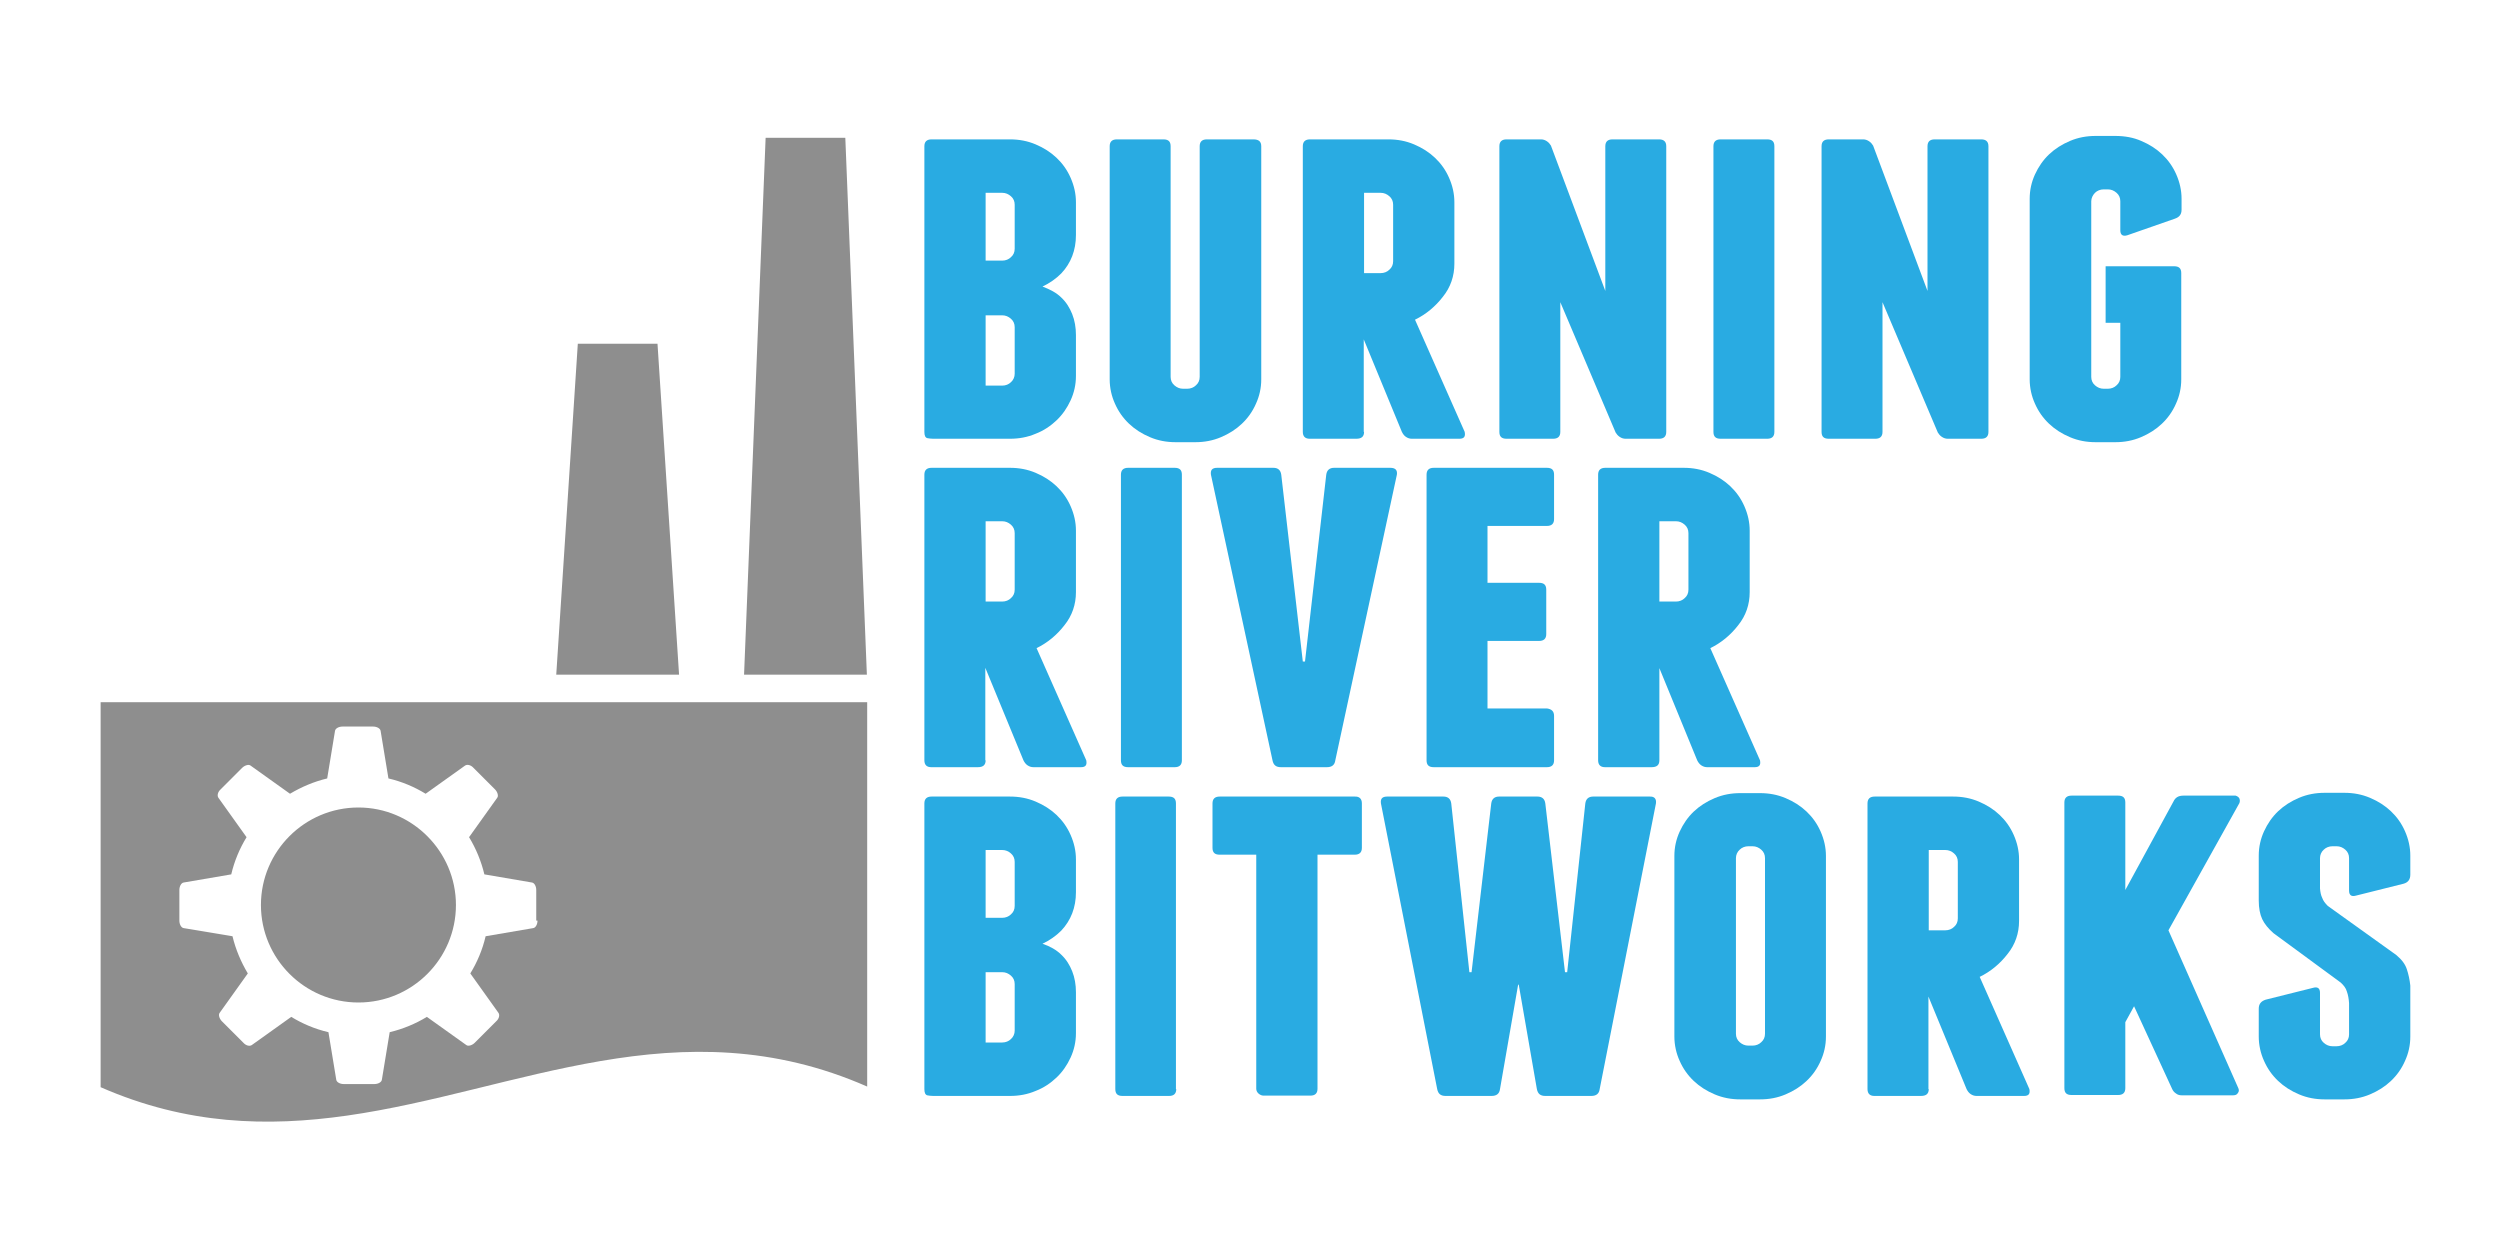 <?xml version="1.0" encoding="utf-8"?>
<!-- Generator: Adobe Illustrator 18.0.0, SVG Export Plug-In . SVG Version: 6.00 Build 0)  -->
<!DOCTYPE svg PUBLIC "-//W3C//DTD SVG 1.1//EN" "http://www.w3.org/Graphics/SVG/1.1/DTD/svg11.dtd">
<svg version="1.1" id="Layer_1" xmlns="http://www.w3.org/2000/svg" xmlns:xlink="http://www.w3.org/1999/xlink" x="0px" y="0px"
	 viewBox="0 0 800 400" enable-background="new 0 0 800 400" xml:space="preserve">
<g>
	<g>
		<path fill="#29ABE2" d="M339.6,305.5c1.6,1.5,2.7,3.3,3.5,5.3c0.8,2,1.2,4.3,1.2,6.7v13.1c0,2.8-0.6,5.4-1.7,7.8
			c-1.1,2.4-2.6,4.6-4.5,6.4c-1.9,1.8-4.1,3.3-6.7,4.3c-2.6,1.1-5.3,1.6-8.2,1.6h-24.6c-0.7,0-1.3-0.1-1.9-0.2
			c-0.6-0.2-0.9-0.8-0.9-2v-91.4c0-1.5,0.8-2.2,2.3-2.2h25.1c2.9,0,5.6,0.5,8.2,1.6c2.6,1.1,4.8,2.5,6.7,4.3
			c1.9,1.8,3.4,3.9,4.5,6.4c1.1,2.5,1.7,5.1,1.7,7.8v10.5c0,4.9-1.6,9-4.7,12.3c-1.7,1.7-3.7,3.1-6,4.2
			C336,302.8,338.1,304,339.6,305.5z M324.7,275.8c0-1.1-0.4-2-1.2-2.7c-0.8-0.7-1.7-1.1-2.8-1.1h-5.3v21.7h5.3
			c1.1,0,2.1-0.4,2.8-1.1c0.8-0.7,1.2-1.6,1.2-2.7V275.8z M324.7,314.9c0-1.1-0.4-2-1.2-2.7c-0.8-0.7-1.7-1.1-2.8-1.1h-5.3v22.5h5.3
			c1.1,0,2.1-0.4,2.8-1.1c0.8-0.7,1.2-1.7,1.2-2.7V314.9z"/>
		<path fill="#29ABE2" d="M376.4,348.5c0,1.5-0.8,2.2-2.3,2.2h-14.9c-1.6,0-2.3-0.7-2.3-2.2v-91.4c0-1.5,0.8-2.2,2.3-2.2H374
			c1.6,0,2.3,0.7,2.3,2.2V348.5z"/>
		<path fill="#29ABE2" d="M435.8,257.1v14.2c0,1.5-0.8,2.2-2.3,2.2h-11.9v74.9c0,1.5-0.8,2.2-2.3,2.2h-14.9c-0.6,0-1.1-0.2-1.6-0.6
			c-0.5-0.4-0.8-1-0.8-1.6v-74.9h-11.7c-1.6,0-2.3-0.7-2.3-2.2v-14.2c0-1.5,0.8-2.2,2.3-2.2h43.1C435,254.8,435.8,255.6,435.8,257.1
			z"/>
		<path fill="#29ABE2" d="M529.9,257.1l-18,91.4c-0.2,1.5-1.1,2.2-2.7,2.2h-14.7c-1.6,0-2.4-0.7-2.7-2.2l-5.8-33.4h-0.2l-5.8,33.4
			c-0.2,1.5-1.1,2.2-2.7,2.2h-14.7c-1.6,0-2.4-0.7-2.7-2.2l-18-91.4c-0.2-1.5,0.4-2.2,2-2.2h18c1.4,0,2.3,0.7,2.5,2.2l5.8,54h0.7
			l6.3-54c0.2-1.5,1.1-2.2,2.5-2.2H492c1.4,0,2.3,0.7,2.5,2.2l6.3,54h0.7l5.8-54c0.2-1.5,1.1-2.2,2.5-2.2h18
			C529.4,254.8,530.1,255.6,529.9,257.1z"/>
		<path fill="#29ABE2" d="M584.3,331.7c0,2.8-0.6,5.4-1.7,7.8c-1.1,2.5-2.6,4.6-4.5,6.4s-4.1,3.2-6.7,4.3c-2.6,1.1-5.3,1.6-8.2,1.6
			h-6.3c-2.9,0-5.6-0.5-8.2-1.6c-2.6-1.1-4.8-2.5-6.7-4.3c-1.9-1.8-3.4-3.9-4.5-6.4c-1.1-2.4-1.7-5.1-1.7-7.8v-57.8
			c0-2.8,0.6-5.4,1.7-7.8c1.1-2.4,2.6-4.6,4.5-6.4c1.9-1.8,4.1-3.2,6.7-4.3c2.6-1.1,5.3-1.6,8.2-1.6h6.3c2.9,0,5.6,0.5,8.2,1.6
			c2.6,1.1,4.8,2.5,6.7,4.3c1.9,1.8,3.4,3.9,4.5,6.4c1.1,2.5,1.7,5.1,1.7,7.8V331.7z M564.8,274.6c0-1.1-0.4-2-1.2-2.7
			c-0.8-0.7-1.7-1.1-2.8-1.1h-1.3c-1.1,0-2.1,0.4-2.8,1.1c-0.8,0.7-1.2,1.7-1.2,2.7v56.2c0,1.1,0.4,2,1.2,2.7
			c0.8,0.7,1.7,1.1,2.8,1.1h1.3c1.1,0,2.1-0.4,2.8-1.1c0.8-0.7,1.2-1.6,1.2-2.7V274.6z"/>
		<path fill="#29ABE2" d="M617.2,348.5c0,1.5-0.8,2.2-2.5,2.2h-14.9c-1.4,0-2.2-0.7-2.2-2.2v-91.4c0-1.5,0.8-2.2,2.3-2.2h25.1
			c2.9,0,5.6,0.5,8.2,1.6c2.6,1.1,4.8,2.5,6.7,4.3c1.9,1.8,3.4,3.9,4.5,6.4c1.1,2.5,1.7,5.1,1.7,7.8v19.7c0,3.9-1.2,7.5-3.7,10.6
			c-2.4,3.1-5.4,5.6-8.9,7.3l15.9,35.9c0.3,1.5-0.2,2.2-1.7,2.2h-15.2c-0.7,0-1.3-0.2-1.9-0.6c-0.6-0.4-1-1-1.3-1.6l-12.2-29.6
			V348.5z M617.2,297.7h5.3c1.1,0,2.1-0.4,2.8-1.1c0.8-0.7,1.2-1.6,1.2-2.7v-18.1c0-1.1-0.4-2-1.2-2.7c-0.8-0.7-1.7-1.1-2.8-1.1
			h-5.3V297.7z"/>
		<path fill="#29ABE2" d="M716.6,255.5c0.2,0.5,0.2,1,0,1.5l-22.7,40.7l22.4,50.6c0.2,0.5,0.2,1-0.2,1.5c-0.3,0.5-0.8,0.7-1.5,0.7
			h-16.5c-0.7,0-1.3-0.2-1.8-0.6c-0.6-0.4-0.9-0.8-1.2-1.4l-12.2-26.5l-2.8,5.1v21.1c0,1.5-0.8,2.2-2.3,2.2h-14.9
			c-1.6,0-2.3-0.7-2.3-2.2v-91.4c0-1.5,0.8-2.2,2.3-2.2h14.9c1.6,0,2.3,0.7,2.3,2.2v28l15.4-28.3c0.6-1.3,1.6-1.9,3.2-1.9h16.7
			C716,254.8,716.4,255.1,716.6,255.5z"/>
		<path fill="#29ABE2" d="M758.4,255.3c2.6,1.1,4.8,2.5,6.7,4.3c1.9,1.8,3.4,3.9,4.5,6.4c1.1,2.5,1.7,5.1,1.7,7.8v6.1
			c0,1.5-0.7,2.5-2.2,2.9l-15.2,3.8c-1.4,0.4-2.2-0.1-2.2-1.6v-10.4c0-1.1-0.4-2-1.2-2.7c-0.8-0.7-1.7-1.1-2.8-1.1h-1.3
			c-1.1,0-2.1,0.4-2.8,1.1c-0.8,0.7-1.2,1.7-1.2,2.7v9.7c0.1,1.2,0.3,2.2,0.7,3c0.3,0.9,0.9,1.7,1.8,2.6l21.9,15.7
			c1.8,1.5,2.9,3,3.4,4.6c0.5,1.5,0.9,3.3,1.1,5.2v16.3c0,2.8-0.6,5.4-1.7,7.8c-1.1,2.5-2.6,4.6-4.5,6.4c-1.9,1.8-4.1,3.2-6.7,4.3
			c-2.6,1.1-5.3,1.6-8.2,1.6h-6.3c-2.9,0-5.6-0.5-8.2-1.6c-2.6-1.1-4.8-2.5-6.7-4.3s-3.4-3.9-4.5-6.4c-1.1-2.4-1.7-5.1-1.7-7.8v-8.9
			c0-1.5,0.7-2.4,2.2-2.9l15.2-3.8c1.4-0.4,2.2,0.1,2.2,1.6v13.3c0,1.1,0.4,2,1.2,2.7c0.8,0.7,1.7,1.1,2.8,1.1h1.3
			c1.1,0,2.1-0.4,2.8-1.1c0.8-0.7,1.2-1.6,1.2-2.7V321c-0.1-1.4-0.3-2.6-0.7-3.7c-0.3-1.1-1-2-2-2.9l-21.5-15.8
			c-1.7-1.5-2.9-3-3.6-4.5s-1.1-3.5-1.1-5.9v-14.4c0-2.8,0.6-5.4,1.7-7.8c1.1-2.4,2.6-4.6,4.5-6.4c1.9-1.8,4.1-3.2,6.7-4.3
			c2.6-1.1,5.3-1.6,8.2-1.6h6.3C753.1,253.7,755.8,254.2,758.4,255.3z"/>
	</g>
	<g>
		<path fill="#29ABE2" d="M315.4,243.3c0,1.5-0.8,2.2-2.5,2.2H298c-1.4,0-2.2-0.7-2.2-2.2v-91.4c0-1.5,0.8-2.2,2.3-2.2h25.1
			c2.9,0,5.6,0.5,8.2,1.6c2.6,1.1,4.8,2.5,6.7,4.3c1.9,1.8,3.4,3.9,4.5,6.4c1.1,2.5,1.7,5.1,1.7,7.8v19.7c0,3.9-1.2,7.5-3.7,10.6
			c-2.4,3.1-5.4,5.6-8.9,7.3l15.9,35.9c0.3,1.5-0.2,2.2-1.7,2.2h-15.2c-0.7,0-1.3-0.2-1.9-0.6c-0.6-0.4-1-1-1.3-1.6l-12.2-29.6
			V243.3z M315.4,192.5h5.3c1.1,0,2.1-0.4,2.8-1.1c0.8-0.7,1.2-1.6,1.2-2.7v-18.1c0-1.1-0.4-2-1.2-2.7c-0.8-0.7-1.7-1.1-2.8-1.1
			h-5.3V192.5z"/>
		<path fill="#29ABE2" d="M378.2,243.3c0,1.5-0.8,2.2-2.3,2.2H361c-1.6,0-2.3-0.7-2.3-2.2v-91.4c0-1.5,0.8-2.2,2.3-2.2h14.9
			c1.6,0,2.3,0.7,2.3,2.2V243.3z"/>
		<path fill="#29ABE2" d="M447,151.9l-19.7,91.4c-0.2,1.5-1.1,2.2-2.7,2.2h-14.7c-1.6,0-2.4-0.7-2.7-2.2l-19.7-91.4
			c-0.2-1.5,0.4-2.2,2-2.2h18c1.4,0,2.3,0.7,2.5,2.2l6.9,59.8h0.7l6.8-59.8c0.2-1.5,1.1-2.2,2.5-2.2h18
			C446.6,149.7,447.2,150.5,447,151.9z"/>
		<path fill="#29ABE2" d="M497.3,229.1v14.2c0,1.5-0.8,2.2-2.3,2.2h-36.2c-1.6,0-2.3-0.7-2.3-2.2v-91.4c0-1.5,0.8-2.2,2.3-2.2H495
			c1.6,0,2.3,0.7,2.3,2.2v14.2c0,1.5-0.8,2.2-2.3,2.2h-19v18.2h16.5c1.6,0,2.3,0.7,2.3,2.2v14.2c0,1.5-0.8,2.2-2.3,2.2h-16.5v21.6
			h19C496.5,226.9,497.3,227.6,497.3,229.1z"/>
		<path fill="#29ABE2" d="M531,243.3c0,1.5-0.8,2.2-2.5,2.2h-14.9c-1.4,0-2.2-0.7-2.2-2.2v-91.4c0-1.5,0.8-2.2,2.3-2.2h25.1
			c2.9,0,5.6,0.5,8.2,1.6c2.6,1.1,4.8,2.5,6.7,4.3s3.4,3.9,4.5,6.4c1.1,2.5,1.7,5.1,1.7,7.8v19.7c0,3.9-1.2,7.5-3.7,10.6
			c-2.4,3.1-5.4,5.6-8.9,7.3l15.9,35.9c0.3,1.5-0.2,2.2-1.7,2.2h-15.2c-0.7,0-1.3-0.2-1.9-0.6c-0.6-0.4-1-1-1.3-1.6L531,213.8V243.3
			z M531,192.5h5.3c1.1,0,2.1-0.4,2.8-1.1c0.8-0.7,1.2-1.6,1.2-2.7v-18.1c0-1.1-0.4-2-1.2-2.7c-0.8-0.7-1.7-1.1-2.8-1.1H531V192.5z"
			/>
	</g>
	<g>
		<path fill="#29ABE2" d="M339.6,95.2c1.6,1.5,2.7,3.3,3.5,5.3c0.8,2,1.2,4.3,1.2,6.7v13.1c0,2.8-0.6,5.4-1.7,7.8
			c-1.1,2.4-2.6,4.6-4.5,6.4c-1.9,1.8-4.1,3.3-6.7,4.3c-2.6,1.1-5.3,1.6-8.2,1.6h-24.6c-0.7,0-1.3-0.1-1.9-0.2
			c-0.6-0.2-0.9-0.8-0.9-2V46.8c0-1.5,0.8-2.2,2.3-2.2h25.1c2.9,0,5.6,0.5,8.2,1.6c2.6,1.1,4.8,2.5,6.7,4.3c1.9,1.8,3.4,3.9,4.5,6.4
			c1.1,2.5,1.7,5.1,1.7,7.8v10.5c0,4.9-1.6,9-4.7,12.3c-1.7,1.7-3.7,3.1-6,4.2C336,92.6,338.1,93.7,339.6,95.2z M324.7,65.5
			c0-1.1-0.4-2-1.2-2.7c-0.8-0.7-1.7-1.1-2.8-1.1h-5.3v21.7h5.3c1.1,0,2.1-0.4,2.8-1.1c0.8-0.7,1.2-1.6,1.2-2.7V65.5z M324.7,104.7
			c0-1.1-0.4-2-1.2-2.7c-0.8-0.7-1.7-1.1-2.8-1.1h-5.3v22.5h5.3c1.1,0,2.1-0.4,2.8-1.1c0.8-0.7,1.2-1.7,1.2-2.7V104.7z"/>
		<path fill="#29ABE2" d="M403.6,46.8v74.6c0,2.8-0.6,5.4-1.7,7.8c-1.1,2.5-2.6,4.6-4.5,6.4c-1.9,1.8-4.1,3.2-6.7,4.3
			c-2.6,1.1-5.3,1.6-8.2,1.6h-6.3c-2.9,0-5.6-0.5-8.2-1.6c-2.6-1.1-4.8-2.5-6.7-4.3c-1.9-1.8-3.4-3.9-4.5-6.4
			c-1.1-2.4-1.7-5.1-1.7-7.8V46.8c0-1.5,0.8-2.2,2.3-2.2h14.9c1.6,0,2.3,0.7,2.3,2.2v73.8c0,1.1,0.4,2,1.2,2.7
			c0.8,0.7,1.7,1.1,2.8,1.1h1.3c1.1,0,2.1-0.4,2.8-1.1c0.8-0.7,1.2-1.6,1.2-2.7V46.8c0-1.5,0.8-2.2,2.3-2.2h14.9
			C402.8,44.6,403.6,45.3,403.6,46.8z"/>
		<path fill="#29ABE2" d="M436.5,138.2c0,1.5-0.8,2.2-2.5,2.2h-14.9c-1.4,0-2.2-0.7-2.2-2.2V46.8c0-1.5,0.8-2.2,2.3-2.2h25.1
			c2.9,0,5.6,0.5,8.2,1.6c2.6,1.1,4.8,2.5,6.7,4.3c1.9,1.8,3.4,3.9,4.5,6.4c1.1,2.5,1.7,5.1,1.7,7.8v19.7c0,3.9-1.2,7.5-3.7,10.6
			c-2.4,3.1-5.4,5.6-8.9,7.3l15.9,35.9c0.3,1.5-0.2,2.2-1.7,2.2h-15.2c-0.7,0-1.3-0.2-1.9-0.6c-0.6-0.4-1-1-1.3-1.6l-12.2-29.6
			V138.2z M436.5,87.4h5.3c1.1,0,2.1-0.4,2.8-1.1c0.8-0.7,1.2-1.6,1.2-2.7V65.5c0-1.1-0.4-2-1.2-2.7c-0.8-0.7-1.7-1.1-2.8-1.1h-5.3
			V87.4z"/>
		<path fill="#29ABE2" d="M533.2,46.8v91.4c0,1.5-0.8,2.2-2.3,2.2h-10.7c-0.7,0-1.3-0.2-1.9-0.6c-0.6-0.4-1-0.9-1.3-1.4l-17.7-41.7
			v41.5c0,1.5-0.8,2.2-2.3,2.2h-14.9c-1.6,0-2.3-0.7-2.3-2.2V46.8c0-1.5,0.8-2.2,2.3-2.2h11c0.7,0,1.3,0.2,1.9,0.6
			c0.6,0.4,1,0.9,1.3,1.4l17.4,46.5V46.8c0-1.5,0.8-2.2,2.3-2.2h14.9C532.4,44.6,533.2,45.3,533.2,46.8z"/>
		<path fill="#29ABE2" d="M567.8,138.2c0,1.5-0.8,2.2-2.3,2.2h-14.9c-1.6,0-2.3-0.7-2.3-2.2V46.8c0-1.5,0.8-2.2,2.3-2.2h14.9
			c1.6,0,2.3,0.7,2.3,2.2V138.2z"/>
		<path fill="#29ABE2" d="M636.3,46.8v91.4c0,1.5-0.8,2.2-2.3,2.2h-10.7c-0.7,0-1.3-0.2-1.9-0.6c-0.6-0.4-1-0.9-1.3-1.4l-17.7-41.7
			v41.5c0,1.5-0.8,2.2-2.3,2.2h-14.9c-1.6,0-2.3-0.7-2.3-2.2V46.8c0-1.5,0.8-2.2,2.3-2.2h11c0.7,0,1.3,0.2,1.9,0.6
			c0.6,0.4,1,0.9,1.3,1.4l17.4,46.5V46.8c0-1.5,0.8-2.2,2.3-2.2h14.9C635.5,44.6,636.3,45.3,636.3,46.8z"/>
		<path fill="#29ABE2" d="M685.2,45.1c2.6,1.1,4.8,2.5,6.7,4.3c1.9,1.8,3.4,3.9,4.5,6.4c1.1,2.5,1.7,5.1,1.7,7.8v3.5
			c0,1.5-0.7,2.4-2.2,2.9l-15.2,5.3c-1.4,0.4-2.2-0.1-2.2-1.6v-9.3c0-1.1-0.4-2-1.2-2.7c-0.8-0.7-1.7-1.1-2.8-1.1h-1.3
			c-1.1,0-2.1,0.4-2.8,1.1s-1.2,1.7-1.2,2.7v56.2c0,1.1,0.4,2,1.2,2.7c0.8,0.7,1.7,1.1,2.8,1.1h1.3c1.1,0,2.1-0.4,2.8-1.1
			c0.8-0.7,1.2-1.6,1.2-2.7v-17.3h-4.7V85.2h21.9c1.6,0,2.3,0.7,2.3,2.2v34c0,2.8-0.6,5.4-1.7,7.8c-1.1,2.5-2.6,4.6-4.5,6.4
			s-4.1,3.2-6.7,4.3c-2.6,1.1-5.3,1.6-8.2,1.6h-6.3c-2.9,0-5.6-0.5-8.2-1.6c-2.6-1.1-4.8-2.5-6.7-4.3c-1.9-1.8-3.4-3.9-4.5-6.4
			c-1.1-2.4-1.7-5.1-1.7-7.8V63.6c0-2.8,0.6-5.4,1.7-7.8c1.1-2.4,2.6-4.6,4.5-6.4c1.9-1.8,4.1-3.2,6.7-4.3c2.6-1.1,5.3-1.6,8.2-1.6
			h6.3C679.9,43.5,682.7,44,685.2,45.1z"/>
	</g>
	<g>
		<polygon fill="#8E8E8E" points="270.5,44.1 245,44.1 238.1,215.9 277.4,215.9 		"/>
		<polygon fill="#8E8E8E" points="210.4,110 184.9,110 178,215.9 217.3,215.9 		"/>
		<path fill="#8E8E8E" d="M32.2,224.7v123.2C59.8,360,85.7,360.6,111,357c54.7-7.8,106.4-35.7,166.5-9.3V224.7H32.2z M172,294.6
			c0,1.2-0.6,2.3-1.4,2.4l-15.2,2.6c-1,4.3-2.7,8.3-4.9,11.9l9,12.6c0.5,0.7,0.2,1.9-0.7,2.7l-6.9,6.9c-0.8,0.8-2.1,1.2-2.7,0.7
			l-12.6-9c-3.6,2.2-7.7,3.9-11.9,4.9l-2.5,15.2c-0.1,0.8-1.2,1.4-2.4,1.4h-9.8c-1.2,0-2.3-0.6-2.4-1.4l-2.5-15.2
			c-4.3-1-8.3-2.7-11.9-4.9l-12.6,9c-0.7,0.5-1.9,0.2-2.7-0.7l-6.9-6.9c-0.8-0.8-1.2-2.1-0.7-2.7l9-12.6c-2.2-3.7-3.9-7.7-4.9-11.9
			L58.8,297c-0.8-0.1-1.4-1.2-1.4-2.4l0-9.8c0-1.2,0.6-2.3,1.4-2.4l15.2-2.6c1-4.3,2.7-8.3,4.9-11.9l-9-12.6
			c-0.5-0.7-0.2-1.9,0.7-2.7l6.9-6.9c0.8-0.8,2.1-1.2,2.7-0.7l12.6,9c3.7-2.2,7.7-3.9,11.9-4.9l2.5-15.2c0.1-0.8,1.2-1.4,2.4-1.4
			h9.8c1.2,0,2.3,0.6,2.4,1.4l2.5,15.2c4.3,1,8.3,2.7,11.9,4.9l12.6-9c0.7-0.5,1.9-0.2,2.7,0.7l6.9,6.9c0.8,0.8,1.2,2.1,0.7,2.7
			l-9,12.6c2.2,3.6,3.9,7.7,4.9,11.9l15.2,2.6c0.8,0.1,1.4,1.2,1.4,2.4V294.6z"/>
		<path fill="#8E8E8E" d="M114.7,258.4c-17.2,0-31.2,14-31.2,31.2c0,17.2,14,31.2,31.2,31.2c17.2,0,31.2-14,31.2-31.2
			C145.9,272.5,131.9,258.4,114.7,258.4z"/>
	</g>
</g>
</svg>

